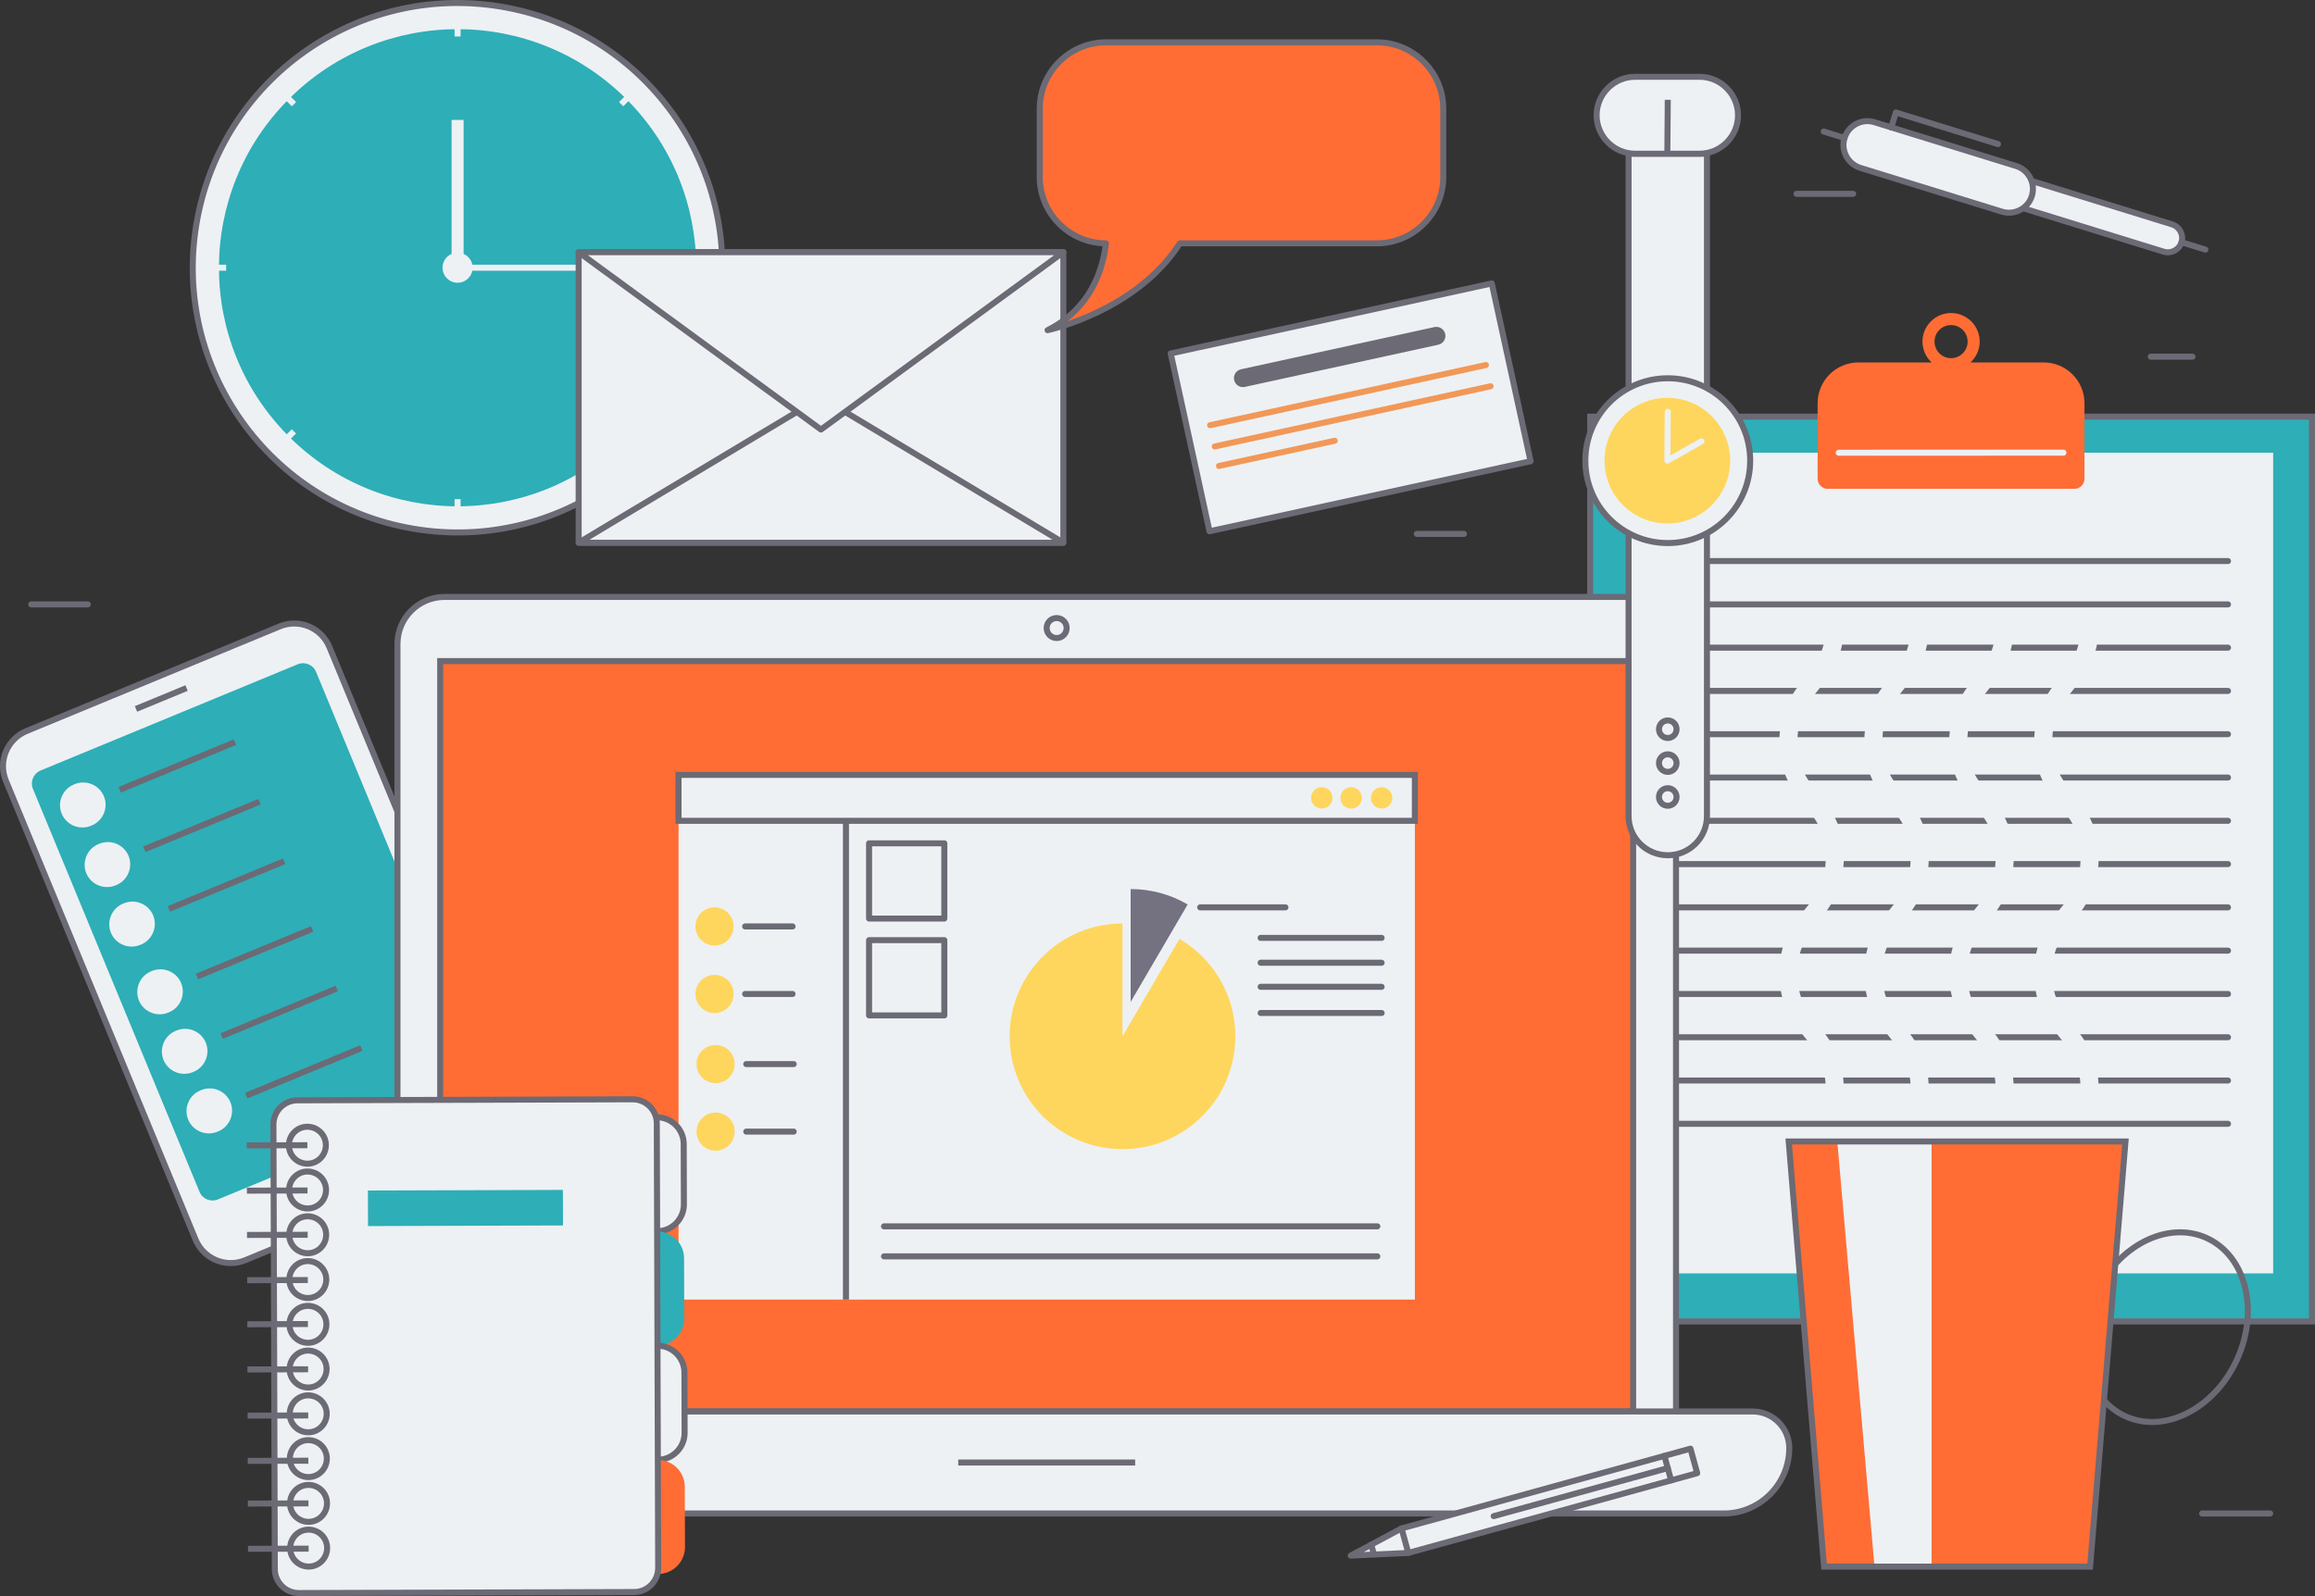 <?xml version="1.0" encoding="UTF-8"?>
<svg id="OBJECTS" xmlns="http://www.w3.org/2000/svg" viewBox="0 0 384.54 265.2">
  <rect x="0" y="0" width="384.54" height="265.2" fill="#333333" stroke="none"/>
  <defs>
    <style>
      .cls-1, .cls-2, .cls-3, .cls-4 {
        fill: #edf1f4;
      }

      .cls-5, .cls-2 {
        stroke-width: 3px;
      }

      .cls-5, .cls-6, .cls-7, .cls-8, .cls-9, .cls-10, .cls-11 {
        fill: none;
      }

      .cls-5, .cls-7, .cls-8, .cls-3, .cls-9, .cls-12 {
        stroke-miterlimit: 10;
      }

      .cls-5, .cls-8, .cls-9, .cls-10 {
        stroke: #edf1f4;
      }

      .cls-13 {
        fill: #747180;
      }

      .cls-2, .cls-6, .cls-14, .cls-7, .cls-3, .cls-12, .cls-4 {
        stroke: #6b6a75;
      }

      .cls-2, .cls-6, .cls-14, .cls-10, .cls-4, .cls-11 {
        stroke-linecap: round;
        stroke-linejoin: round;
      }

      .cls-15 {
        fill: #fed65d;
      }

      .cls-14, .cls-16 {
        fill: #ff6d35;
      }

      .cls-8 {
        stroke-width: 2px;
      }

      .cls-12, .cls-17 {
        fill: #2eaeb7;
      }

      .cls-11 {
        stroke: #f29857;
      }
    </style>
  </defs>
  <g>
    <path class="cls-3" d="m82.79,192l-42.04,17.38c-3.23,1.34-6.94-.2-8.27-3.43L.98,129.73c-1.34-3.23.2-6.94,3.43-8.27l42.04-17.38c3.23-1.34,6.94.2,8.27,3.43l31.5,76.21c1.34,3.23-.2,6.94-3.43,8.27Z"/>
    <path class="cls-17" d="m78.9,181.64l-42.71,17.65c-1.19.49-2.56-.07-3.05-1.27L5.47,131.07c-.49-1.19.07-2.55,1.27-3.05l42.71-17.65c1.19-.49,2.56.07,3.05,1.26l27.67,66.96c.49,1.19-.07,2.56-1.27,3.05Z"/>
    <path class="cls-17" d="m62.14,194.27c.59,1.42-.09,3.05-1.51,3.64-1.42.59-3.05-.09-3.64-1.51-.59-1.42.09-3.05,1.51-3.64,1.42-.59,3.05.09,3.64,1.51Z"/>
    <line class="cls-7" x1="22.59" y1="117.79" x2="30.99" y2="114.32"/>
    <g>
      <path class="cls-1" d="m15.25,137.15l-.15.06c-1.89.78-4.07-.13-4.85-2.01h0c-.78-1.89.13-4.07,2.01-4.85l.15-.06c1.89-.78,4.07.13,4.85,2.01h0c.78,1.89-.13,4.07-2.01,4.85Z"/>
      <path class="cls-1" d="m19.34,147.05l-.15.06c-1.89.78-4.07-.13-4.85-2.01h0c-.78-1.89.13-4.07,2.01-4.85l.15-.06c1.89-.78,4.07.13,4.85,2.01h0c.78,1.89-.13,4.07-2.01,4.85Z"/>
      <path class="cls-1" d="m23.43,156.94l-.15.06c-1.89.78-4.07-.13-4.85-2.01h0c-.78-1.89.13-4.07,2.01-4.85l.15-.06c1.89-.78,4.07.13,4.85,2.01h0c.78,1.89-.13,4.07-2.01,4.85Z"/>
      <line class="cls-7" x1="19.89" y1="131.22" x2="39.02" y2="123.31"/>
      <line class="cls-7" x1="23.98" y1="141.11" x2="43.11" y2="133.2"/>
      <line class="cls-7" x1="28.07" y1="151.01" x2="47.2" y2="143.1"/>
    </g>
    <g>
      <path class="cls-1" d="m28.08,168.19l-.15.06c-1.89.78-4.07-.13-4.85-2.01h0c-.78-1.89.13-4.07,2.01-4.85l.15-.06c1.89-.78,4.07.13,4.85,2.01h0c.78,1.89-.13,4.07-2.01,4.85Z"/>
      <path class="cls-1" d="m32.17,178.08l-.15.06c-1.89.78-4.07-.12-4.85-2.01h0c-.78-1.89.13-4.07,2.01-4.85l.15-.06c1.89-.78,4.07.13,4.85,2.01h0c.78,1.89-.13,4.07-2.01,4.85Z"/>
      <path class="cls-1" d="m36.26,187.98l-.15.06c-1.89.78-4.07-.13-4.85-2.01h0c-.78-1.89.13-4.07,2.01-4.85l.15-.06c1.89-.78,4.07.13,4.85,2.01h0c.78,1.89-.13,4.07-2.01,4.85Z"/>
      <line class="cls-7" x1="32.72" y1="162.25" x2="51.85" y2="154.34"/>
      <line class="cls-7" x1="36.81" y1="172.15" x2="55.94" y2="164.24"/>
      <line class="cls-7" x1="40.9" y1="182.04" x2="60.03" y2="174.13"/>
    </g>
  </g>
  <g>
    <line class="cls-4" x1="5.19" y1="100.42" x2="14.59" y2="100.42"/>
    <line class="cls-4" x1="206.58" y1="57.32" x2="215.98" y2="57.32"/>
    <line class="cls-4" x1="298.42" y1="32.21" x2="307.82" y2="32.21"/>
    <line class="cls-4" x1="66.77" y1="188.06" x2="71.9" y2="188.06"/>
    <line class="cls-4" x1="235.34" y1="88.71" x2="243.18" y2="88.71"/>
    <line class="cls-4" x1="365.79" y1="251.47" x2="377.09" y2="251.47"/>
    <line class="cls-4" x1="357.26" y1="59.26" x2="364.19" y2="59.26"/>
    <line class="cls-4" x1="192.35" y1="29.59" x2="201.76" y2="29.59"/>
  </g>
  <g>
    <circle class="cls-3" cx="76.01" cy="44.48" r="43.98" transform="translate(19.54 112.07) rotate(-80.46)"/>
    <circle class="cls-17" cx="76.01" cy="44.48" r="39.64" transform="translate(-9.19 66.78) rotate(-45)"/>
    <line class="cls-9" x1="76.01" y1="44.48" x2="104.93" y2="44.48"/>
    <line class="cls-8" x1="76.01" y1="19.93" x2="76.01" y2="44.48"/>
    <path class="cls-1" d="m78.51,44.48c0,1.38-1.12,2.5-2.5,2.5s-2.5-1.12-2.5-2.5,1.12-2.5,2.5-2.5,2.5,1.12,2.5,2.5Z"/>
    <g>
      <g>
        <line class="cls-9" x1="47.15" y1="15.63" x2="48.83" y2="17.31"/>
        <line class="cls-9" x1="103.19" y1="71.68" x2="104.87" y2="73.36"/>
      </g>
      <g>
        <line class="cls-9" x1="47.14" y1="73.35" x2="48.82" y2="71.67"/>
        <line class="cls-9" x1="103.18" y1="17.31" x2="104.86" y2="15.63"/>
      </g>
    </g>
    <g>
      <g>
        <line class="cls-9" x1="76.01" y1="3.68" x2="76.01" y2="6.06"/>
        <line class="cls-9" x1="76.01" y1="82.94" x2="76.01" y2="85.31"/>
      </g>
      <g>
        <line class="cls-9" x1="35.19" y1="44.48" x2="37.57" y2="44.48"/>
        <line class="cls-9" x1="114.45" y1="44.48" x2="116.82" y2="44.48"/>
      </g>
    </g>
  </g>
  <g>
    <rect class="cls-4" x="96.12" y="41.9" width="80.51" height="48.27"/>
    <polygon class="cls-4" points="96.12 90.17 136.37 66.04 176.63 90.17 96.12 90.17"/>
    <polygon class="cls-4" points="96.12 41.9 136.37 71.37 176.63 41.9 96.12 41.9"/>
  </g>
  <g>
    <rect class="cls-12" x="264.14" y="69.23" width="119.9" height="150.33"/>
    <rect class="cls-1" x="270.59" y="75.22" width="107" height="136.36"/>
    <path class="cls-16" d="m339.48,60.22h-12.16c.93-.87,1.52-2.09,1.52-3.46,0-2.62-2.13-4.75-4.75-4.75s-4.75,2.13-4.75,4.75c0,1.37.59,2.6,1.52,3.46h-12.16c-3.74,0-6.78,3.03-6.78,6.78v12.55c0,.92.75,1.67,1.67,1.67h40.99c.92,0,1.67-.75,1.67-1.67v-12.55c0-3.74-3.03-6.78-6.78-6.78Zm-15.39-6.21c1.52,0,2.75,1.23,2.75,2.75s-1.23,2.75-2.75,2.75-2.75-1.23-2.75-2.75,1.23-2.75,2.75-2.75Z"/>
    <line class="cls-6" x1="278.09" y1="93.22" x2="370.09" y2="93.22"/>
    <line class="cls-6" x1="278.09" y1="100.42" x2="370.09" y2="100.42"/>
    <line class="cls-6" x1="278.09" y1="107.61" x2="370.09" y2="107.61"/>
    <line class="cls-6" x1="278.09" y1="114.8" x2="370.09" y2="114.8"/>
    <line class="cls-6" x1="278.09" y1="121.99" x2="370.09" y2="121.99"/>
    <line class="cls-6" x1="278.09" y1="129.19" x2="370.09" y2="129.19"/>
    <line class="cls-6" x1="278.09" y1="136.38" x2="370.09" y2="136.38"/>
    <line class="cls-6" x1="278.09" y1="143.57" x2="370.09" y2="143.57"/>
    <line class="cls-6" x1="278.09" y1="150.76" x2="370.09" y2="150.76"/>
    <line class="cls-6" x1="278.09" y1="157.95" x2="370.09" y2="157.95"/>
    <line class="cls-6" x1="278.09" y1="165.15" x2="370.09" y2="165.15"/>
    <line class="cls-6" x1="278.09" y1="172.34" x2="370.09" y2="172.34"/>
    <line class="cls-6" x1="278.09" y1="179.53" x2="370.09" y2="179.53"/>
    <line class="cls-6" x1="278.09" y1="186.72" x2="370.09" y2="186.72"/>
    <line class="cls-10" x1="305.43" y1="75.22" x2="342.75" y2="75.21"/>
  </g>
  <g>
    <path class="cls-3" d="m278.4,240.29V107c0-4.32-3.5-7.82-7.82-7.82H73.84c-4.32,0-7.82,3.5-7.82,7.82v133.25l212.39.04Z"/>
    <rect class="cls-16" x="73.12" y="109.84" width="198.16" height="124.68"/>
    <rect class="cls-7" x="73.12" y="109.84" width="198.16" height="124.68"/>
    <path class="cls-3" d="m291.13,234.52H53.29c-3.36,0-6.08,2.72-6.08,6.08h0c0,6,4.87,10.87,10.87,10.87h228.26c6,0,10.87-4.87,10.87-10.87h0c0-3.36-2.72-6.08-6.08-6.08Z"/>
    <path class="cls-7" d="m177.18,104.35c0,.92-.74,1.66-1.66,1.66s-1.66-.74-1.66-1.66.74-1.66,1.66-1.66,1.66.74,1.66,1.66Z"/>
    <path class="cls-7" d="m87.58,243c0,.92-.74,1.66-1.66,1.66s-1.66-.74-1.66-1.66.74-1.66,1.66-1.66,1.66.74,1.66,1.66Z"/>
    <circle class="cls-7" cx="93.33" cy="243" r="1.66"/>
    <line class="cls-7" x1="159.17" y1="243" x2="188.56" y2="243"/>
    <rect class="cls-1" x="112.71" y="128.75" width="122.31" height="87.18"/>
    <rect class="cls-3" x="112.71" y="128.75" width="122.31" height="7.63"/>
    <line class="cls-3" x1="140.52" y1="136.38" x2="140.52" y2="215.93"/>
    <path class="cls-15" d="m205.2,172.19c0,10.35-8.39,18.74-18.75,18.74s-18.74-8.39-18.74-18.74,8.39-18.75,18.74-18.75v18.75l9.47-16.19c5.55,3.25,9.28,9.28,9.28,16.19Z"/>
    <circle class="cls-15" cx="229.5" cy="132.57" r="1.78"/>
    <circle class="cls-15" cx="224.44" cy="132.57" r="1.78"/>
    <circle class="cls-15" cx="219.56" cy="132.57" r="1.78"/>
    <path class="cls-13" d="m197.28,150.28l-9.47,16.19v-18.75c3.45,0,6.69.93,9.47,2.56Z"/>
    <line class="cls-4" x1="199.36" y1="150.76" x2="213.52" y2="150.76"/>
    <line class="cls-4" x1="209.4" y1="155.83" x2="229.5" y2="155.83"/>
    <line class="cls-4" x1="209.4" y1="159.96" x2="229.5" y2="159.96"/>
    <line class="cls-4" x1="209.4" y1="163.96" x2="229.5" y2="163.96"/>
    <line class="cls-4" x1="209.4" y1="168.31" x2="229.5" y2="168.31"/>
    <line class="cls-4" x1="146.84" y1="203.76" x2="228.79" y2="203.76"/>
    <line class="cls-4" x1="146.84" y1="208.75" x2="228.79" y2="208.75"/>
    <g>
      <path class="cls-15" d="m121.86,153.93c0,1.75-1.42,3.17-3.17,3.17s-3.17-1.42-3.17-3.17,1.42-3.17,3.17-3.17,3.17,1.42,3.17,3.17Z"/>
      <path class="cls-15" d="m121.86,165.15c0,1.75-1.42,3.17-3.17,3.17s-3.17-1.42-3.17-3.17,1.42-3.17,3.17-3.17,3.17,1.42,3.17,3.17Z"/>
      <line class="cls-4" x1="123.77" y1="153.93" x2="131.65" y2="153.93"/>
      <line class="cls-4" x1="123.77" y1="165.15" x2="131.65" y2="165.15"/>
    </g>
    <g>
      <path class="cls-15" d="m122.04,176.8c0,1.75-1.42,3.17-3.17,3.17s-3.17-1.42-3.17-3.17,1.42-3.17,3.17-3.17,3.17,1.42,3.17,3.17Z"/>
      <path class="cls-15" d="m122.04,188.02c0,1.75-1.42,3.17-3.17,3.17s-3.17-1.42-3.17-3.17,1.42-3.17,3.17-3.17,3.17,1.42,3.17,3.17Z"/>
      <line class="cls-4" x1="123.96" y1="176.8" x2="131.84" y2="176.8"/>
      <line class="cls-4" x1="123.96" y1="188.02" x2="131.84" y2="188.02"/>
    </g>
    <rect class="cls-4" x="144.36" y="140.12" width="12.5" height="12.5"/>
    <rect class="cls-4" x="144.36" y="156.21" width="12.5" height="12.5"/>
  </g>
  <g>
    <path class="cls-7" d="m371.59,225.88c-3.73,8.18-12.03,12.41-18.54,9.44-6.51-2.97-8.77-12-5.04-20.18,3.73-8.18,12.03-12.41,18.54-9.44s8.77,12,5.04,20.18Z"/>
    <polygon class="cls-16" points="353.06 189.66 297.12 189.66 302.99 260.3 347.18 260.3 353.06 189.66"/>
    <polygon class="cls-1" points="305.21 189.87 311.37 260.3 320.85 260.3 320.85 189.66 312 189.66 305.21 189.87"/>
    <polygon class="cls-7" points="353.06 189.66 297.12 189.66 302.99 260.3 347.18 260.3 353.06 189.66"/>
  </g>
  <g>
    <path class="cls-5" d="m304.77,103.99c0,9.62-7.7,9.62-7.7,19.25s7.7,9.62,7.7,19.25-7.7,9.62-7.7,19.25,7.7,9.62,7.7,19.25"/>
    <path class="cls-5" d="m318.88,103.99c0,9.62-7.7,9.62-7.7,19.25s7.7,9.62,7.7,19.25-7.7,9.62-7.7,19.25,7.7,9.62,7.7,19.25"/>
    <path class="cls-5" d="m332.99,103.99c0,9.62-7.7,9.62-7.7,19.25s7.7,9.62,7.7,19.25-7.7,9.62-7.7,19.25,7.7,9.62,7.7,19.25"/>
    <path class="cls-5" d="m347.1,103.99c0,9.62-7.7,9.62-7.7,19.25s7.7,9.62,7.7,19.25-7.7,9.62-7.7,19.25,7.7,9.62,7.7,19.25"/>
  </g>
  <g>
    <rect class="cls-4" x="197.06" y="52.55" width="54.59" height="30.24" transform="translate(-9.27 49.4) rotate(-12.31)"/>
    <line class="cls-2" x1="206.47" y1="62.82" x2="238.59" y2="55.81"/>
    <line class="cls-11" x1="201.01" y1="70.65" x2="246.82" y2="60.65"/>
    <line class="cls-11" x1="201.78" y1="74.18" x2="247.6" y2="64.18"/>
    <line class="cls-11" x1="202.48" y1="77.42" x2="221.71" y2="73.23"/>
  </g>
  <path class="cls-14" d="m228.73,7.03h-45c-6.06,0-11.02,4.96-11.02,11.02v11.36c0,6.05,4.94,11,10.99,11.02-.51,4.46-2.56,10.87-9.69,14.43,0,0,14.73-3.11,21.97-14.43h32.74c6.06,0,11.02-4.96,11.02-11.02v-11.36c0-6.06-4.96-11.02-11.02-11.02Z"/>
  <g>
    <path class="cls-3" d="m109.16,204.58h0c-2.45,0-4.46-1.99-4.47-4.44l-.03-10.04c0-2.45,1.99-4.46,4.44-4.47h0c2.45,0,4.46,1.99,4.47,4.44l.03,10.04c0,2.45-1.99,4.46-4.44,4.47Z"/>
    <path class="cls-17" d="m109.22,223.56h0c-2.45,0-4.46-1.99-4.47-4.44l-.03-10.04c0-2.45,1.99-4.46,4.44-4.47h0c2.45,0,4.46,1.99,4.47,4.44l.03,10.04c0,2.45-1.99,4.46-4.44,4.47Z"/>
    <path class="cls-3" d="m109.28,242.54h0c-2.45,0-4.46-1.99-4.47-4.44l-.03-10.04c0-2.45,1.99-4.46,4.44-4.47h0c2.45,0,4.46,1.99,4.47,4.44l.03,10.04c0,2.45-1.99,4.46-4.44,4.47Z"/>
    <path class="cls-16" d="m109.34,261.52h0c-2.45,0-4.46-1.99-4.47-4.44l-.03-10.04c0-2.45,1.99-4.46,4.44-4.47h0c2.45,0,4.46,1.99,4.47,4.44l.03,10.04c0,2.45-1.99,4.46-4.44,4.47Z"/>
    <path class="cls-3" d="m105.33,264.52l-55.66.17c-2.22,0-4.02-1.78-4.02-4l-.23-73.85c0-2.22,1.78-4.02,4-4.02l55.66-.17c2.22,0,4.02,1.78,4.02,4l.23,73.85c0,2.22-1.78,4.02-4,4.02Z"/>
    <g>
      <path class="cls-3" d="m54.13,190.27c0,1.7-1.37,3.08-3.06,3.08-1.7,0-3.08-1.37-3.08-3.06,0-1.7,1.37-3.08,3.06-3.08,1.7,0,3.08,1.37,3.08,3.06Z"/>
      <path class="cls-3" d="m54.16,197.71c0,1.7-1.37,3.08-3.06,3.08-1.7,0-3.08-1.37-3.08-3.06,0-1.7,1.37-3.08,3.06-3.08,1.7,0,3.08,1.37,3.08,3.06Z"/>
      <path class="cls-3" d="m54.18,205.15c0,1.7-1.37,3.08-3.06,3.08-1.7,0-3.08-1.37-3.08-3.06,0-1.7,1.37-3.08,3.06-3.08,1.7,0,3.08,1.37,3.08,3.06Z"/>
      <path class="cls-3" d="m54.2,212.59c0,1.7-1.37,3.08-3.06,3.08s-3.08-1.37-3.08-3.06c0-1.7,1.37-3.08,3.06-3.08s3.08,1.37,3.08,3.06Z"/>
      <path class="cls-3" d="m54.22,220.03c0,1.7-1.37,3.08-3.06,3.08-1.7,0-3.08-1.37-3.08-3.06,0-1.7,1.37-3.08,3.06-3.08,1.7,0,3.08,1.37,3.08,3.06Z"/>
      <path class="cls-3" d="m54.25,227.46c0,1.7-1.37,3.08-3.06,3.08-1.7,0-3.08-1.37-3.08-3.06,0-1.7,1.37-3.08,3.06-3.08,1.7,0,3.08,1.37,3.08,3.06Z"/>
      <path class="cls-3" d="m54.27,234.9c0,1.7-1.37,3.08-3.06,3.08-1.7,0-3.08-1.37-3.08-3.06,0-1.7,1.37-3.08,3.06-3.08,1.7,0,3.08,1.37,3.08,3.06Z"/>
      <path class="cls-3" d="m54.29,242.34c0,1.7-1.37,3.08-3.06,3.08-1.7,0-3.08-1.37-3.08-3.06,0-1.7,1.37-3.08,3.06-3.08,1.7,0,3.08,1.37,3.08,3.06Z"/>
      <path class="cls-3" d="m54.32,249.78c0,1.7-1.37,3.08-3.06,3.08-1.7,0-3.08-1.37-3.08-3.06,0-1.7,1.37-3.08,3.06-3.08,1.7,0,3.08,1.37,3.08,3.06Z"/>
      <path class="cls-3" d="m54.34,257.21c0,1.7-1.37,3.08-3.06,3.08-1.7,0-3.08-1.37-3.08-3.06,0-1.7,1.37-3.08,3.06-3.08,1.7,0,3.08,1.37,3.08,3.06Z"/>
    </g>
    <line class="cls-3" x1="51.06" y1="190.28" x2="40.99" y2="190.31"/>
    <line class="cls-3" x1="51.08" y1="197.8" x2="41.01" y2="197.83"/>
    <line class="cls-3" x1="51.13" y1="212.68" x2="41.06" y2="212.71"/>
    <line class="cls-3" x1="51.11" y1="205.16" x2="41.03" y2="205.19"/>
    <line class="cls-3" x1="51.15" y1="219.99" x2="41.08" y2="220.03"/>
    <line class="cls-3" x1="51.18" y1="227.51" x2="41.1" y2="227.54"/>
    <line class="cls-3" x1="51.2" y1="235.18" x2="41.13" y2="235.21"/>
    <line class="cls-3" x1="51.22" y1="242.7" x2="41.15" y2="242.73"/>
    <line class="cls-3" x1="51.24" y1="249.79" x2="41.17" y2="249.82"/>
    <line class="cls-3" x1="51.27" y1="257.31" x2="41.2" y2="257.34"/>
    <rect class="cls-17" x="61.11" y="197.76" width="32.39" height="5.91" transform="translate(-.62 .24) rotate(-.18)"/>
  </g>
  <g>
    <polygon class="cls-4" points="233.93 258.02 281.92 244.77 280.8 240.7 232.81 253.95 224.36 258.47 233.93 258.02"/>
    <line class="cls-4" x1="233.93" y1="258.02" x2="232.81" y2="253.95"/>
    <line class="cls-4" x1="277.59" y1="245.97" x2="276.47" y2="241.9"/>
    <line class="cls-4" x1="277.03" y1="243.93" x2="248.11" y2="251.91"/>
    <line class="cls-4" x1="228.23" y1="258.28" x2="227.77" y2="256.64"/>
  </g>
  <g>
    <path class="cls-4" d="m362.37,40.25h0c-.39,1.25-1.72,1.95-2.97,1.57l-31.65-9.79,1.4-4.54,31.65,9.79c1.25.39,1.95,1.72,1.57,2.97Z"/>
    <path class="cls-4" d="m337.51,32.55h0c-.64,2.09-2.88,3.26-4.97,2.62l-23.53-7.28c-2.09-.65-3.26-2.88-2.62-4.97h0c.65-2.09,2.88-3.26,4.97-2.62l23.53,7.28c2.09.65,3.26,2.88,2.62,4.97Z"/>
    <path class="cls-6" d="m314.15,21.17c.27-.86.77-2.48.77-2.48l16.96,5.25"/>
    <line class="cls-6" x1="362.37" y1="40.25" x2="366.33" y2="41.47"/>
    <line class="cls-6" x1="306.39" y1="22.92" x2="302.93" y2="21.85"/>
  </g>
  <g>
    <path class="cls-3" d="m277.03,142.1h0c-3.6,0-6.51-2.92-6.51-6.51V25.54h13.02v110.05c0,3.6-2.91,6.51-6.51,6.51Z"/>
    <path class="cls-3" d="m290.72,76.54c0,7.56-6.13,13.69-13.69,13.69s-13.69-6.13-13.69-13.69,6.13-13.69,13.69-13.69,13.69,6.13,13.69,13.69Z"/>
    <circle class="cls-15" cx="276.96" cy="76.54" r="10.44"/>
    <path class="cls-3" d="m282.31,25.54h-10.71c-3.52,0-6.39-2.88-6.39-6.39h0c0-3.52,2.88-6.39,6.39-6.39h10.71c3.52,0,6.39,2.88,6.39,6.39h0c0,3.52-2.88,6.39-6.39,6.39Z"/>
    <line class="cls-3" x1="276.96" y1="25.54" x2="277.03" y2="16.58"/>
    <path class="cls-3" d="m278.49,121.16c0,.81-.65,1.46-1.46,1.46s-1.46-.65-1.46-1.46.65-1.46,1.46-1.46,1.46.65,1.46,1.46Z"/>
    <path class="cls-3" d="m278.49,126.79c0,.81-.65,1.46-1.46,1.46s-1.46-.65-1.46-1.46.65-1.46,1.46-1.46,1.46.65,1.46,1.46Z"/>
    <path class="cls-3" d="m278.49,132.42c0,.81-.65,1.46-1.46,1.46s-1.46-.65-1.46-1.46.65-1.46,1.46-1.46,1.46.65,1.46,1.46Z"/>
    <polyline class="cls-10" points="277.03 68.41 276.96 76.54 282.62 73.33"/>
  </g>
</svg>